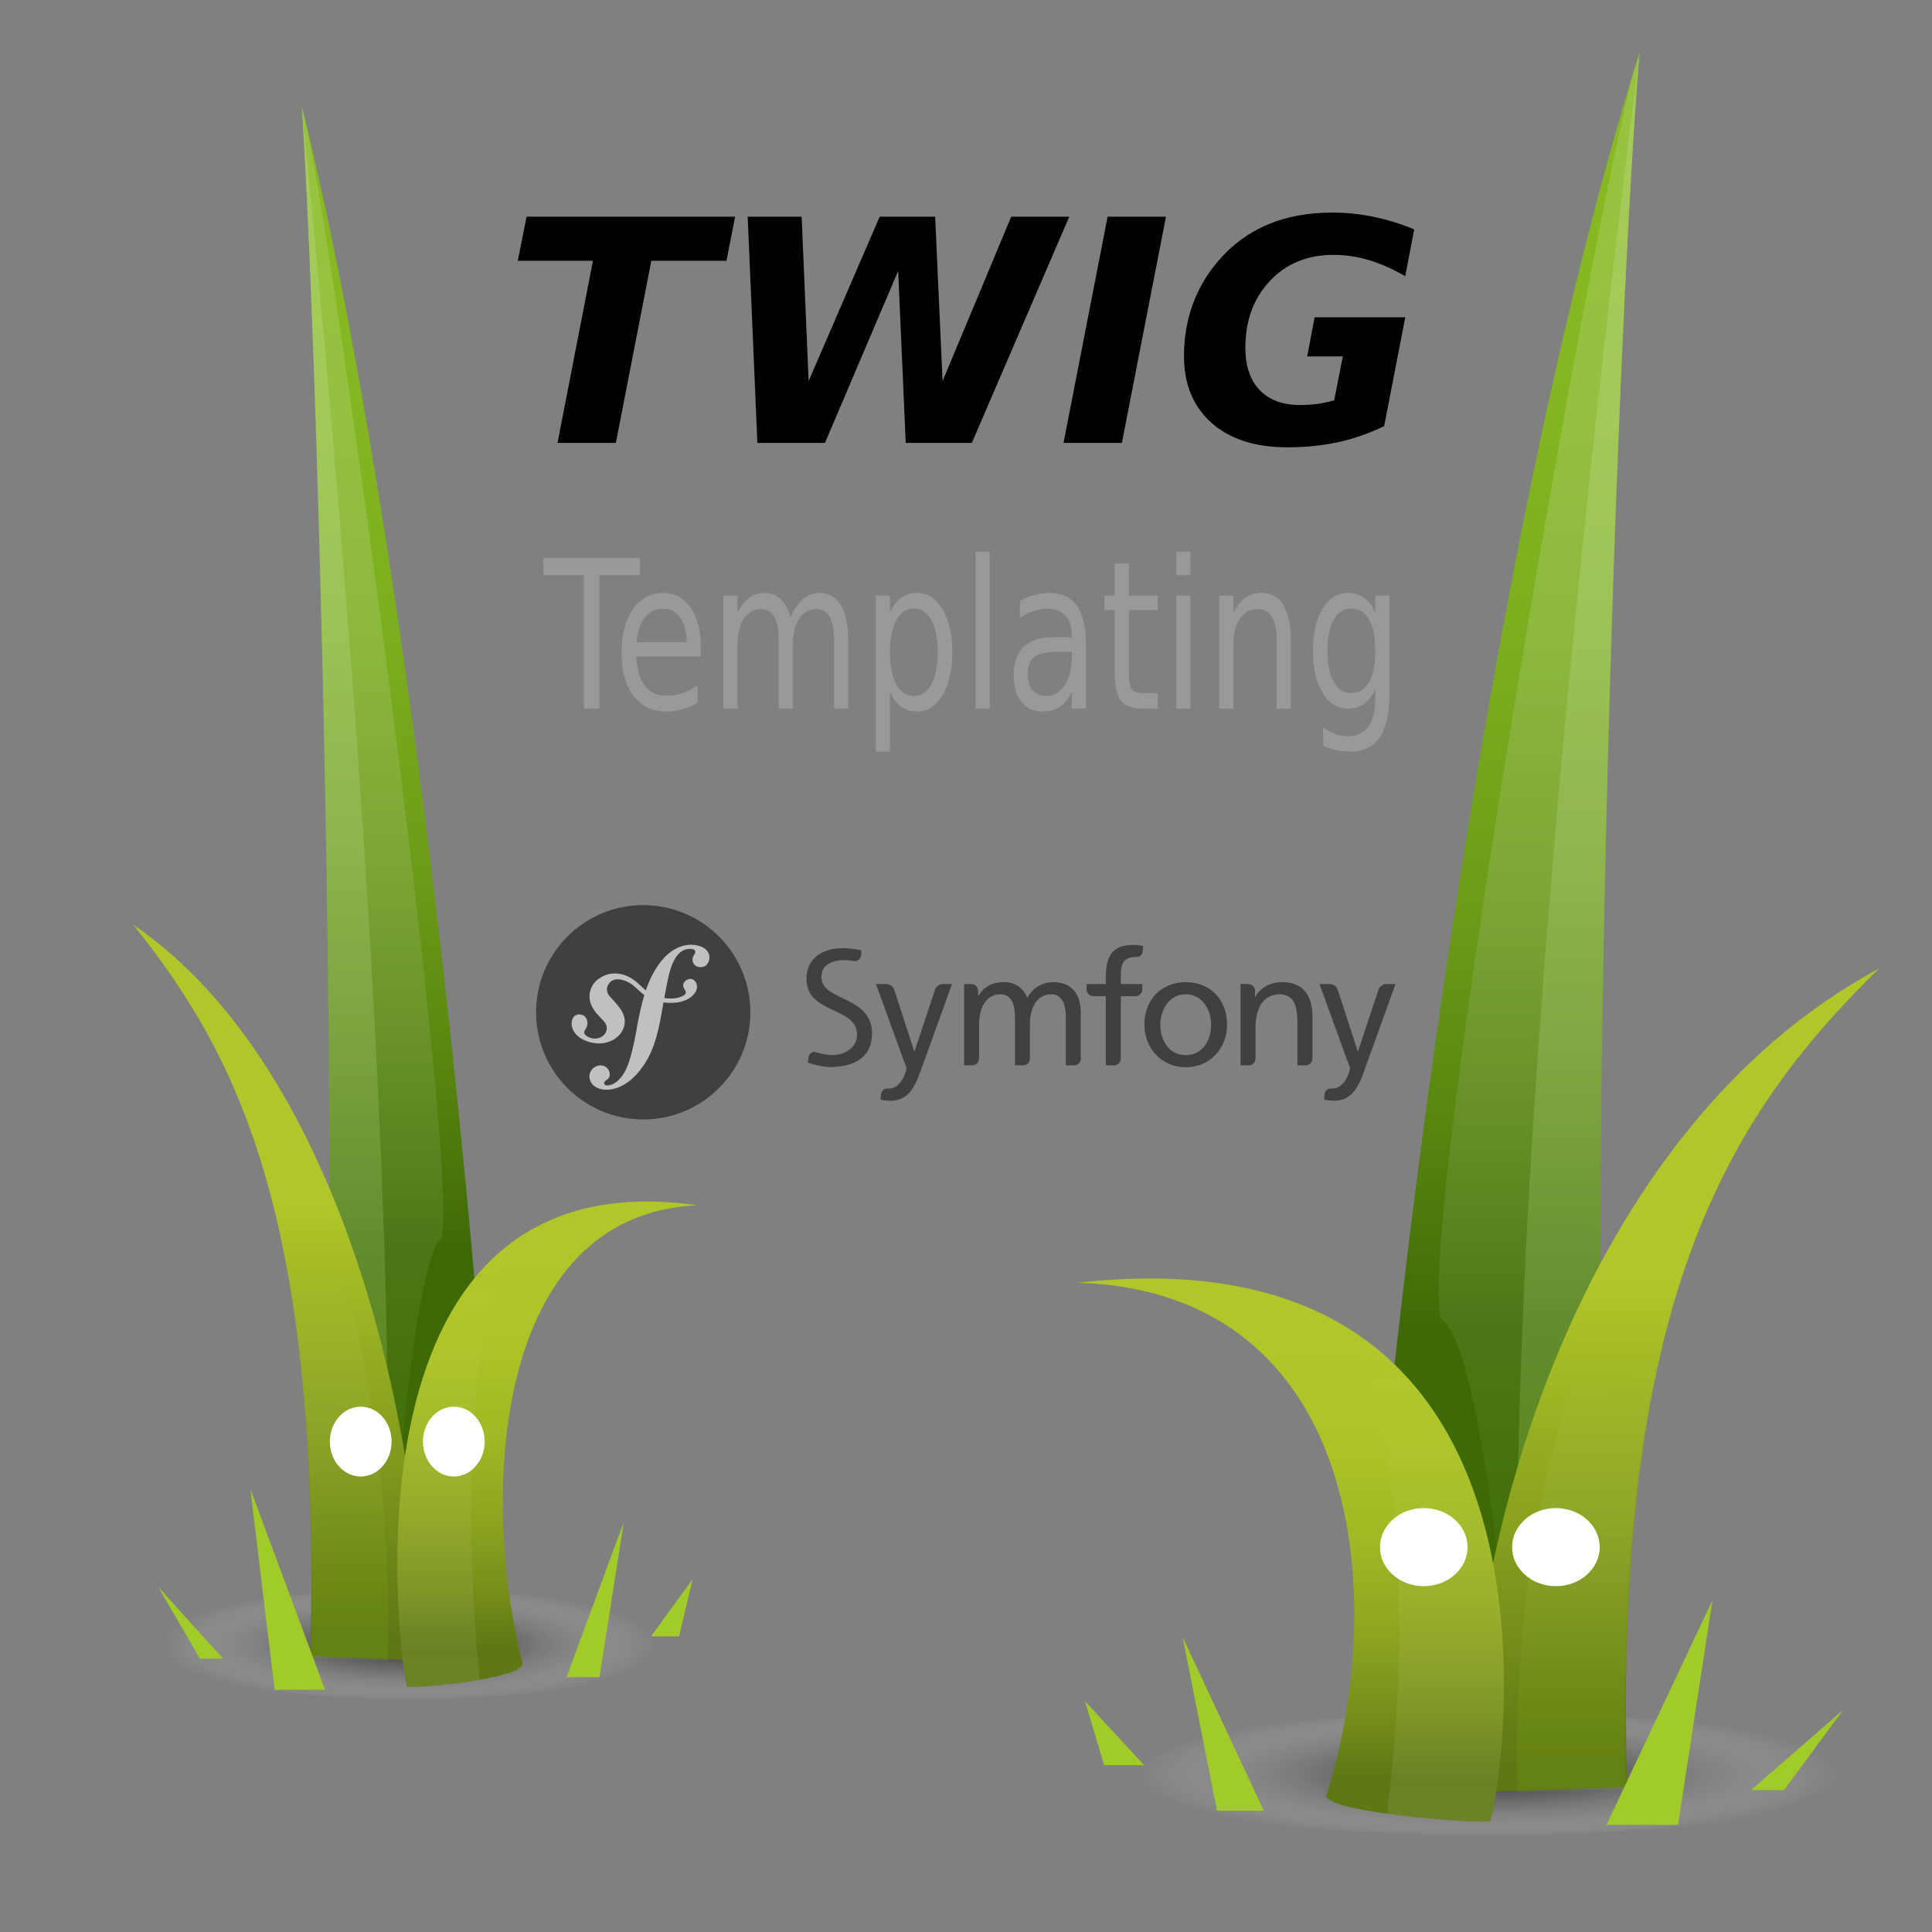 <svg xmlns="http://www.w3.org/2000/svg" xmlns:xlink="http://www.w3.org/1999/xlink" id="twig-logo" version="1.1" viewBox="0 0 249 249" height="249" width="249">
<rect x="0" y="0" width="249" height="249" fill="#808080" stroke="none"/>
<defs id="defs108">
    <radialGradient r="32.624" cy="220.12" cx="124.016" gradientTransform="matrix(1,0,0,0.237,0,167.96)" gradientUnits="userSpaceOnUse" id="radialGradient3916" xlink:href="#a"/>
    <linearGradient y2="14.673" x2="122.474" y1="169.425" x1="122.474" gradientUnits="userSpaceOnUse" id="linearGradient3918" xlink:href="#b"/>
    <linearGradient y2="22.097" x2="115.779" y1="204.597" x1="115.779" gradientUnits="userSpaceOnUse" id="linearGradient3920" xlink:href="#c"/>
    <linearGradient y2="32.756" x2="119.343" y1="195.483" x1="119.343" gradientUnits="userSpaceOnUse" id="linearGradient3922" xlink:href="#d"/>
    <linearGradient y2="163.132" x2="107.103" y1="218.778" x1="107.103" gradientUnits="userSpaceOnUse" id="linearGradient3924" xlink:href="#e"/>
    <linearGradient y2="164.638" x2="106.073" y1="209.459" x1="105.216" gradientUnits="userSpaceOnUse" id="linearGradient3926" xlink:href="#f"/>
    <linearGradient y2="170.463" x2="141.883" y1="220.544" x1="141.883" gradientUnits="userSpaceOnUse" id="linearGradient3928" xlink:href="#g"/>
    <linearGradient y2="167.578" x2="129.596" y1="224.365" x1="129.596" gradientUnits="userSpaceOnUse" id="linearGradient3930" xlink:href="#h"/>
    <radialGradient r="32.624" cy="220.12" cx="124.016" gradientTransform="matrix(1,0,0,0.237,0,167.96)" gradientUnits="userSpaceOnUse" id="radialGradient3932" xlink:href="#a"/>
    <linearGradient y2="14.673" x2="122.474" y1="169.425" x1="122.474" gradientUnits="userSpaceOnUse" id="linearGradient3934" xlink:href="#b"/>
    <linearGradient y2="22.097" x2="115.779" y1="204.597" x1="115.779" gradientUnits="userSpaceOnUse" id="linearGradient3936" xlink:href="#c"/>
    <linearGradient y2="32.756" x2="119.343" y1="195.483" x1="119.343" gradientUnits="userSpaceOnUse" id="linearGradient3938" xlink:href="#d"/>
    <linearGradient y2="163.132" x2="107.103" y1="218.778" x1="107.103" gradientUnits="userSpaceOnUse" id="linearGradient3940" xlink:href="#e"/>
    <linearGradient y2="164.638" x2="106.073" y1="209.459" x1="105.216" gradientUnits="userSpaceOnUse" id="linearGradient3942" xlink:href="#f"/>
    <linearGradient y2="170.463" x2="141.883" y1="220.544" x1="141.883" gradientUnits="userSpaceOnUse" id="linearGradient3944" xlink:href="#g"/>
    <linearGradient y2="167.578" x2="129.596" y1="224.365" x1="129.596" gradientUnits="userSpaceOnUse" id="linearGradient3946" xlink:href="#h"/>
</defs>
<radialGradient gradientUnits="userSpaceOnUse" gradientTransform="matrix(1 0 0 .237 0 167.96)" r="32.624" cy="220.12" cx="124.016" id="a">
    <stop id="stop2" stop-opacity=".92" stop-color="#323232" offset="0"/>
    <stop id="stop4" stop-opacity=".797" stop-color="#363636" offset=".13"/>
    <stop id="stop6" stop-opacity=".669" stop-color="#434343" offset=".267"/>
    <stop id="stop8" stop-opacity=".537" stop-color="#585858" offset=".406"/>
    <stop id="stop10" stop-opacity=".405" stop-color="#757575" offset=".546"/>
    <stop id="stop12" stop-opacity=".27" stop-color="#9B9B9B" offset=".689"/>
    <stop id="stop14" stop-opacity=".135" stop-color="#C9C9C9" offset=".832"/>
    <stop id="stop16" stop-opacity="0" stop-color="#FFF" offset=".976"/>
</radialGradient>
<linearGradient y2="14.673" x2="122.474" y1="169.425" x1="122.474" gradientUnits="userSpaceOnUse" id="b">
    <stop id="stop21" stop-color="#3D6A06" offset="0"/>
    <stop id="stop23" stop-color="#588710" offset=".16"/>
    <stop id="stop25" stop-color="#6D9D18" offset=".33"/>
    <stop id="stop27" stop-color="#7BAE1E" offset=".513"/>
    <stop id="stop29" stop-color="#84B721" offset=".721"/>
    <stop id="stop31" stop-color="#87BA22" offset="1"/>
</linearGradient>
<linearGradient y2="22.097" x2="115.779" y1="204.597" x1="115.779" gradientUnits="userSpaceOnUse" id="c">
    <stop id="stop36" stop-color="#BBE882" offset="0"/>
    <stop id="stop38" stop-opacity=".918" stop-color="#BEE988" offset=".145"/>
    <stop id="stop40" stop-opacity=".804" stop-color="#C8EC9A" offset=".344"/>
    <stop id="stop42" stop-opacity=".672" stop-color="#D8F2B7" offset=".576"/>
    <stop id="stop44" stop-opacity=".527" stop-color="#EEF9E0" offset=".83"/>
    <stop id="stop46" stop-opacity=".43" stop-color="#FFF" offset="1"/>
</linearGradient>
<linearGradient y2="32.756" x2="119.343" y1="195.483" x1="119.343" gradientUnits="userSpaceOnUse" id="d">
    <stop id="stop51" stop-color="#48790B" offset="0"/>
    <stop id="stop53" stop-opacity=".43" stop-color="#FFF" offset=".822"/>
</linearGradient>
<g transform="translate(-71.33,-8.189)" id="g3850">
    <ellipse style="fill:url(#radialGradient3932)" cx="124.016" cy="220.12" rx="34.084" ry="7.039" id="ellipse19"/>
    <path style="fill:url(#linearGradient3934)" d="m 111.974,204.341 h 22.75 c -1.389,-29.562 -9.992,-123.875 -24.5,-182.5 2.625,40.25 5.5,174 1.75,182.5 z" id="path34"/>
    <path style="opacity:0.28;fill:url(#linearGradient3936)" d="m 111.974,204.597 h 9.284 c 1.14,-66.734 -11.034,-182.5 -11.034,-182.5 2.625,40.25 5.5,174 1.75,182.5 z" id="path49"/>
    <path style="opacity:0.33;fill:url(#linearGradient3938)" d="m 112.814,199.318 9.66,2.809 c 0,0 2.368,-32.052 5.832,-34.501 1.868,-12.285 -13.484,-124.622 -17.574,-143.701 -0.169,-0.698 -0.337,-1.396 -0.508,-2.084 2.394,36.708 4.995,151.167 2.59,177.477 z" id="path56"/>
    <g id="g74">
        <linearGradient id="e" gradientUnits="userSpaceOnUse" x1="107.103" y1="218.778" x2="107.103" y2="163.132">
            <stop offset="0" stop-color="#5E7814" id="stop58"/>
            <stop offset=".509" stop-color="#8AA21F" id="stop60"/>
            <stop offset="1" stop-color="#B1C628" id="stop62"/>
        </linearGradient>
        <path style="fill:url(#linearGradient3940)" d="m 111.349,221.591 14.375,0.625 c 0.344,-27.891 -9.75,-76.125 -37.25,-94.875 14,17.375 24.125,38.625 22.875,94.25 z" id="path65"/>
        <linearGradient id="f" gradientUnits="userSpaceOnUse" x1="105.216" y1="209.459" x2="106.073" y2="164.638">
            <stop offset="0" stop-color="#82AF10" id="stop67"/>
            <stop offset=".822" stop-color="#FFF" stop-opacity="0" id="stop69"/>
        </linearGradient>
        <path style="opacity:0.17;fill:url(#linearGradient3942)" d="m 90.414,129.87 c 13.041,16.991 22.242,38.75 21.047,91.919 l 9.825,0.427 c 0.345,-10.73 0.594,-67.31 -30.872,-92.346 z" id="path72"/>
    </g>
    <g id="g98">
        <linearGradient id="g" gradientUnits="userSpaceOnUse" x1="141.883" y1="220.544" x2="141.883" y2="170.463">
            <stop offset="0" stop-color="#5E7814" id="stop76"/>
            <stop offset=".142" stop-color="#758E1A" id="stop78"/>
            <stop offset=".345" stop-color="#8FA620" id="stop80"/>
            <stop offset=".553" stop-color="#A2B824" id="stop82"/>
            <stop offset=".768" stop-color="#ADC327" id="stop84"/>
            <stop offset="1" stop-color="#B1C628" id="stop86"/>
        </linearGradient>
        <path style="fill:url(#linearGradient3944)" d="m 138.662,222.528 c 0.446,2.001 -14.375,3.438 -14.875,3 -0.5,-0.438 -10.75,-68.875 37.438,-62 -26.126,1.125 -28.125,36.938 -22.563,59 z" id="path89"/>
        <linearGradient id="h" gradientUnits="userSpaceOnUse" x1="129.596" y1="224.365" x2="129.596" y2="167.578">
            <stop offset="0" stop-color="#FFF" id="stop91"/>
            <stop offset="1" stop-color="#FFF" stop-opacity="0" id="stop93"/>
        </linearGradient>
        <path style="opacity:0.08;fill:url(#linearGradient3946)" d="m 123.784,225.528 c 0.286,0.25 5.257,-0.113 9.377,-0.845 -0.612,-5.772 -3.524,-37.259 3.489,-55.863 -19.457,15.409 -13.253,56.37 -12.866,56.708 z" id="path96"/>
    </g>
    <g style="fill:#a0cb29" id="g102">
        <path d="m 91.724,212.716 5.375,9.25 h 3 m 6.625,4 h 6.5 l -9.625,-25.875 m 40.75,24.25 h 4.25 l 3.125,-20 m 3.5,14.75 h 3.625 l 1.75,-7.375" id="path100"/>
    </g>
    <ellipse style="fill:#ffffff" id="path3815" cx="117.82" cy="193.983" rx="3.979" ry="4.498"/>
    <ellipse ry="4.498" rx="3.979" cy="193.983" cx="129.82" id="ellipse3817" style="fill:#ffffff"/>
</g>
<g transform="matrix(-1.419,0,0,1.119,367.715,-17.67)" id="g3914">
    <ellipse style="fill:url(#radialGradient3916)" id="ellipse3852" ry="7.039" rx="34.084" cy="220.12" cx="124.016"/>
    <path style="fill:url(#linearGradient3918)" id="path3854" d="m 111.974,204.341 h 22.75 c -1.389,-29.562 -9.992,-123.875 -24.5,-182.5 2.625,40.25 5.5,174 1.75,182.5 z"/>
    <path style="opacity:0.28;fill:url(#linearGradient3920)" id="path3856" d="m 111.974,204.597 h 9.284 c 1.14,-66.734 -11.034,-182.5 -11.034,-182.5 2.625,40.25 5.5,174 1.75,182.5 z"/>
    <path style="opacity:0.33;fill:url(#linearGradient3922)" id="path3858" d="m 112.814,199.318 9.66,2.809 c 0,0 2.368,-32.052 5.832,-34.501 1.868,-12.285 -13.484,-124.622 -17.574,-143.701 -0.169,-0.698 -0.337,-1.396 -0.508,-2.084 2.394,36.708 4.995,151.167 2.59,177.477 z"/>
    <g id="g3878">
        <linearGradient y2="163.132" x2="107.103" y1="218.778" x1="107.103" gradientUnits="userSpaceOnUse" id="linearGradient3866">
            <stop id="stop3860" stop-color="#5E7814" offset="0"/>
            <stop id="stop3862" stop-color="#8AA21F" offset=".509"/>
            <stop id="stop3864" stop-color="#B1C628" offset="1"/>
        </linearGradient>
        <path style="fill:url(#linearGradient3924)" id="path3868" d="m 111.349,221.591 14.375,0.625 c 0.344,-27.891 -9.75,-76.125 -37.25,-94.875 14,17.375 24.125,38.625 22.875,94.25 z"/>
        <linearGradient y2="164.638" x2="106.073" y1="209.459" x1="105.216" gradientUnits="userSpaceOnUse" id="linearGradient3874">
            <stop id="stop3870" stop-color="#82AF10" offset="0"/>
            <stop id="stop3872" stop-opacity="0" stop-color="#FFF" offset=".822"/>
        </linearGradient>
        <path style="opacity:0.17;fill:url(#linearGradient3926)" id="path3876" d="m 90.414,129.87 c 13.041,16.991 22.242,38.75 21.047,91.919 l 9.825,0.427 c 0.345,-10.73 0.594,-67.31 -30.872,-92.346 z"/>
    </g>
    <g id="g3904">
        <linearGradient y2="170.463" x2="141.883" y1="220.544" x1="141.883" gradientUnits="userSpaceOnUse" id="linearGradient3892">
            <stop id="stop3880" stop-color="#5E7814" offset="0"/>
            <stop id="stop3882" stop-color="#758E1A" offset=".142"/>
            <stop id="stop3884" stop-color="#8FA620" offset=".345"/>
            <stop id="stop3886" stop-color="#A2B824" offset=".553"/>
            <stop id="stop3888" stop-color="#ADC327" offset=".768"/>
            <stop id="stop3890" stop-color="#B1C628" offset="1"/>
        </linearGradient>
        <path style="fill:url(#linearGradient3928)" id="path3894" d="m 138.662,222.528 c 0.446,2.001 -14.375,3.438 -14.875,3 -0.5,-0.438 -10.75,-68.875 37.438,-62 -26.126,1.125 -28.125,36.938 -22.563,59 z"/>
        <linearGradient y2="167.578" x2="129.596" y1="224.365" x1="129.596" gradientUnits="userSpaceOnUse" id="linearGradient3900">
            <stop id="stop3896" stop-color="#FFF" offset="0"/>
            <stop id="stop3898" stop-opacity="0" stop-color="#FFF" offset="1"/>
        </linearGradient>
        <path style="opacity:0.08;fill:url(#linearGradient3930)" id="path3902" d="m 123.784,225.528 c 0.286,0.25 5.257,-0.113 9.377,-0.845 -0.612,-5.772 -3.524,-37.259 3.489,-55.863 -19.457,15.409 -13.253,56.37 -12.866,56.708 z"/>
    </g>
    <g style="fill:#a0cb29" id="g3908">
        <path id="path3906" d="m 91.724,212.716 5.375,9.25 h 3 m 6.625,4 h 6.5 l -9.625,-25.875 m 40.75,24.25 h 4.25 l 3.125,-20 m 3.5,14.75 h 3.625 l 1.75,-7.375"/>
    </g>
    <ellipse ry="4.498" rx="3.979" cy="193.983" cx="117.82" id="ellipse3910" style="fill:#ffffff"/>
    <ellipse style="fill:#ffffff" id="ellipse3912" cx="129.82" cy="193.983" rx="3.979" ry="4.498"/>
</g>
<g style="fill:#000000;fill-opacity:1;stroke:none" id="text120" transform="translate(0,-2)">
    <path d="m 67.869,29.925 h 26.875 l -1.113,5.684 h -9.688 l -4.57,23.477 h -7.52 l 4.57,-23.477 h -9.688 z" style="fill:#000000" id="path3825"/>
    <path d="m 96.365,29.925 h 6.953 l 0.898,21.191 9.16,-21.191 h 7.148 l 0.957,21.191 8.848,-21.191 h 7.48 l -12.559,29.16 h -8.516 l -0.977,-22.168 -9.434,22.168 h -8.711 z" style="fill:#000000" id="path3827"/>
    <path d="m 142.752,29.925 h 7.52 l -5.684,29.16 h -7.52 z" style="fill:#000000" id="path3829"/>
    <path d="m 178.396,56.917 q -2.852,1.387 -5.918,2.07 -3.066,0.664 -6.562,0.664 -6.211,0 -9.766,-3.145 -3.555,-3.164 -3.555,-8.613 0,-3.535 1.113,-6.621 1.113,-3.105 3.32,-5.664 2.695,-3.125 6.348,-4.668 3.672,-1.543 8.379,-1.543 2.617,0 5.273,0.547 2.656,0.547 5.234,1.621 l -1.152,6.035 q -2.383,-1.387 -4.668,-2.07 -2.266,-0.684 -4.57,-0.684 -5.039,0 -8.203,3.359 -3.164,3.359 -3.164,8.633 0,3.496 1.836,5.43 1.855,1.934 5.215,1.934 1.094,0 2.188,-0.137 1.094,-0.156 2.207,-0.469 l 1.113,-5.664 h -4.59 l 0.957,-5.039 h 11.68 z" style="fill:#000000" id="path3831"/>
</g>
<g transform="matrix(0.756,0,0,0.998,30.428,24.294)" style="fill:#000000;fill-opacity:1;stroke:none" id="text550">
    <path d="m 52.391,47.726 h 16.445 v 2.214 H 61.935 V 67.166 H 59.292 V 49.94 h -6.901 z" style="fill:#999999" id="path717"/>
    <path d="m 79.227,59.276 v 1.172 H 68.211 q 0.156,2.474 1.484,3.776 1.341,1.289 3.724,1.289 1.38,0 2.669,-0.339 1.302,-0.339 2.578,-1.016 v 2.266 q -1.289,0.547 -2.643,0.833 -1.354,0.286 -2.747,0.286 -3.49,0 -5.534,-2.031 -2.031,-2.031 -2.031,-5.495 0,-3.581 1.927,-5.677 1.94,-2.109 5.221,-2.109 2.943,0 4.648,1.901 1.719,1.888 1.719,5.143 z m -2.396,-0.703 q -0.026,-1.966 -1.107,-3.138 -1.068,-1.172 -2.839,-1.172 -2.005,0 -3.216,1.133 -1.198,1.133 -1.38,3.19 z" style="fill:#999999" id="path719"/>
    <path d="m 94.513,55.383 q 0.898,-1.615 2.148,-2.383 1.25,-0.768 2.943,-0.768 2.279,0 3.516,1.602 1.237,1.589 1.237,4.531 v 8.802 h -2.409 v -8.724 q 0,-2.096 -0.742,-3.112 -0.742,-1.016 -2.266,-1.016 -1.862,0 -2.943,1.237 -1.081,1.237 -1.081,3.372 v 8.242 h -2.409 v -8.724 q 0,-2.109 -0.742,-3.112 -0.742,-1.016 -2.292,-1.016 -1.836,0 -2.917,1.25 -1.081,1.237 -1.081,3.359 v 8.242 H 83.068 V 52.583 h 2.409 v 2.266 q 0.82,-1.341 1.966,-1.979 1.146,-0.638 2.721,-0.638 1.589,0 2.695,0.807 1.12,0.807 1.654,2.344 z" style="fill:#999999" id="path721"/>
    <path d="m 111.466,64.979 v 7.734 h -2.409 V 52.583 h 2.409 v 2.214 q 0.755,-1.302 1.901,-1.927 1.159,-0.638 2.76,-0.638 2.656,0 4.31,2.109 1.667,2.109 1.667,5.547 0,3.438 -1.667,5.547 -1.654,2.109 -4.31,2.109 -1.602,0 -2.76,-0.625 -1.146,-0.638 -1.901,-1.94 z m 8.151,-5.091 q 0,-2.643 -1.094,-4.141 -1.081,-1.51 -2.982,-1.51 -1.901,0 -2.995,1.51 -1.081,1.497 -1.081,4.141 0,2.643 1.081,4.154 1.094,1.497 2.995,1.497 1.901,0 2.982,-1.497 1.094,-1.51 1.094,-4.154 z" style="fill:#999999" id="path723"/>
    <path d="m 126.076,46.906 h 2.396 v 20.26 h -2.396 z" style="fill:#999999" id="path725"/>
    <path d="m 140.099,59.836 q -2.904,0 -4.023,0.664 -1.12,0.664 -1.12,2.266 0,1.276 0.833,2.031 0.846,0.742 2.292,0.742 1.992,0 3.19,-1.406 1.211,-1.419 1.211,-3.763 v -0.534 z m 4.779,-0.99 v 8.32 h -2.396 v -2.214 q -0.82,1.328 -2.044,1.966 -1.224,0.625 -2.995,0.625 -2.24,0 -3.568,-1.25 -1.315,-1.263 -1.315,-3.372 0,-2.461 1.641,-3.711 1.654,-1.25 4.922,-1.25 h 3.359 v -0.234 q 0,-1.654 -1.094,-2.552 -1.081,-0.911 -3.047,-0.911 -1.25,0 -2.435,0.299 -1.185,0.299 -2.279,0.898 v -2.214 q 1.315,-0.508 2.552,-0.755 1.237,-0.26 2.409,-0.26 3.164,0 4.727,1.641 1.562,1.641 1.562,4.974 z" style="fill:#999999" id="path727"/>
    <path d="m 152.195,48.443 v 4.141 h 4.935 v 1.862 h -4.935 v 7.917 q 0,1.784 0.482,2.292 0.495,0.508 1.992,0.508 h 2.461 v 2.005 h -2.461 q -2.773,0 -3.828,-1.029 -1.055,-1.042 -1.055,-3.776 v -7.917 h -1.758 v -1.862 h 1.758 v -4.141 z" style="fill:#999999" id="path729"/>
    <path d="m 160.294,52.583 h 2.396 v 14.583 h -2.396 z m 0,-5.677 h 2.396 v 3.034 h -2.396 z" style="fill:#999999" id="path731"/>
    <path d="m 179.812,58.364 v 8.802 h -2.396 v -8.724 q 0,-2.07 -0.807,-3.099 -0.807,-1.029 -2.422,-1.029 -1.94,0 -3.06,1.237 -1.12,1.237 -1.12,3.372 v 8.242 h -2.409 V 52.583 h 2.409 v 2.266 q 0.859,-1.315 2.018,-1.966 1.172,-0.651 2.695,-0.651 2.513,0 3.802,1.562 1.289,1.549 1.289,4.57 z" style="fill:#999999" id="path733"/>
    <path d="m 194.214,59.706 q 0,-2.604 -1.081,-4.036 -1.068,-1.432 -3.008,-1.432 -1.927,0 -3.008,1.432 -1.068,1.432 -1.068,4.036 0,2.591 1.068,4.023 1.081,1.432 3.008,1.432 1.94,0 3.008,-1.432 1.081,-1.432 1.081,-4.023 z m 2.396,5.651 q 0,3.724 -1.654,5.534 -1.654,1.823 -5.065,1.823 -1.263,0 -2.383,-0.195 -1.12,-0.182 -2.174,-0.573 v -2.331 q 1.055,0.573 2.083,0.846 1.029,0.273 2.096,0.273 2.357,0 3.529,-1.237 1.172,-1.224 1.172,-3.711 v -1.185 q -0.742,1.289 -1.901,1.927 -1.159,0.638 -2.773,0.638 -2.682,0 -4.323,-2.044 -1.641,-2.044 -1.641,-5.417 0,-3.385 1.641,-5.43 1.641,-2.044 4.323,-2.044 1.615,0 2.773,0.638 1.159,0.638 1.901,1.927 v -2.214 h 2.396 z" style="fill:#999999" id="path735"/>
</g>
<g transform="matrix(0.492,0,0,0.492,54.041,39.821)" id="g993">
    <g style="opacity:0.5" transform="translate(0,126.167)" id="g31">
        <g style="" id="g11">
            <circle style="" cx="58.657" cy="58.07" r="28.072" id="circle7"/>
            <path style="fill:#ffffff" d="m 70.93,40.385 c -2.851,0.1 -5.342,1.672 -7.193,3.846 -2.053,2.384 -3.417,5.213 -4.401,8.099 -1.759,-1.442 -3.116,-3.308 -5.938,-4.122 -2.183,-0.627 -4.473,-0.369 -6.58,1.201 -0.999,0.746 -1.686,1.873 -2.013,2.932 -0.848,2.754 0.889,5.205 1.679,6.086 l 1.725,1.846 c 0.356,0.363 1.211,1.309 0.794,2.664 -0.453,1.475 -2.229,2.428 -4.052,1.867 -0.814,-0.252 -1.984,-0.857 -1.721,-1.709 0.108,-0.35 0.358,-0.613 0.493,-0.912 0.123,-0.26 0.181,-0.454 0.218,-0.568 0.333,-1.088 -0.122,-2.502 -1.286,-2.861 -1.087,-0.332 -2.197,-0.068 -2.628,1.329 -0.49,1.591 0.271,4.472 4.344,5.729 4.772,1.467 8.809,-1.133 9.381,-4.521 0.361,-2.122 -0.599,-3.7 -2.354,-5.729 l -1.43,-1.581 c -0.867,-0.867 -1.164,-2.342 -0.268,-3.475 0.757,-0.957 1.834,-1.365 3.601,-0.886 2.577,0.698 3.726,2.487 5.642,3.93 -0.791,2.595 -1.309,5.2 -1.776,7.538 l -0.287,1.74 c -1.371,7.186 -2.416,11.131 -5.134,13.396 -0.547,0.391 -1.331,0.973 -2.51,1.014 -0.619,0.02 -0.818,-0.406 -0.828,-0.592 -0.014,-0.434 0.353,-0.633 0.596,-0.828 0.363,-0.199 0.912,-0.527 0.875,-1.578 -0.041,-1.246 -1.071,-2.324 -2.559,-2.273 -1.117,0.037 -2.816,1.086 -2.752,3.01 0.066,1.984 1.916,3.473 4.706,3.377 1.492,-0.049 4.822,-0.656 8.103,-4.557 3.819,-4.473 4.888,-9.6 5.692,-13.352 l 0.896,-4.953 c 0.499,0.059 1.031,0.1 1.611,0.113 4.757,0.102 7.136,-2.363 7.173,-4.155 0.023,-1.085 -0.712,-2.152 -1.742,-2.128 -0.736,0.021 -1.662,0.511 -1.884,1.529 -0.217,1 1.514,1.902 0.161,2.779 -0.961,0.623 -2.684,1.061 -5.11,0.705 l 0.442,-2.439 c 0.899,-4.624 2.011,-10.312 6.224,-10.449 0.307,-0.016 1.431,0.014 1.457,0.756 0.007,0.248 -0.054,0.312 -0.344,0.88 -0.297,0.442 -0.408,0.819 -0.395,1.253 0.042,1.18 0.939,1.956 2.238,1.91 1.737,-0.057 2.237,-1.748 2.209,-2.618 -0.072,-2.045 -2.226,-3.335 -5.075,-3.243 z" id="path9"/>
        </g>
        <g style="" id="g29">
            <g style="" id="g15">
                <path style="" d="m 200.791,50.172 c 6.474,0 10.813,4.677 10.813,11.147 0,6.097 -4.424,11.146 -10.813,11.146 -6.428,0 -10.852,-5.049 -10.852,-11.146 0,-6.47 4.338,-11.147 10.852,-11.147 z m 0,19.125 c 4.593,0 6.637,-4.176 6.637,-7.978 0,-4.048 -2.463,-7.972 -6.637,-7.972 -4.216,0 -6.68,3.924 -6.68,7.972 0,3.802 2.047,7.978 6.68,7.978 z" id="path13"/>
            </g>
            <path style="" d="m 189.401,52.154 v -1.481 h -5.638 v -2.024 c 0,-2.881 0.419,-5.055 3.798,-5.055 0.062,0 0.128,0.006 0.193,0.009 0.007,0 0.005,-0.011 0.013,-0.011 0.938,0.068 1.72,-0.695 1.772,-1.633 l 0.068,-1.286 c -0.793,-0.126 -1.63,-0.25 -2.63,-0.25 -5.803,0 -7.138,3.382 -7.138,8.56 v 1.69 h -5.015 v 1.653 c 0.129,0.857 0.863,1.518 1.758,1.518 0.004,0 0.009,0.004 0.014,0.004 h 3.243 v 18.119 h 2.16 c 0.005,0 0.002,0 0.007,0 0.9,0 1.634,-0.678 1.756,-1.541 V 53.848 h 3.926 c 0.924,-0.031 1.667,-0.77 1.713,-1.694 z" id="path17"/>
            <path style="" d="m 137.125,50.673 c -0.006,0 -0.011,0.005 -0.021,0.005 -0.826,0 -1.627,0.568 -1.977,1.337 l -5.399,16.278 h -0.084 l -5.281,-16.27 c -0.346,-0.773 -1.15,-1.346 -1.982,-1.346 -0.01,0 -0.013,-0.005 -0.021,-0.005 h -2.737 l 7.223,19.874 c 0.252,0.711 0.754,1.797 0.754,2.254 0,0.42 -1.17,5.26 -4.679,5.26 -0.086,0 -0.174,-0.01 -0.259,-0.016 -0.895,-0.049 -1.571,0.576 -1.72,1.539 l -0.107,1.359 c 0.71,0.125 1.422,0.293 2.674,0.293 5.176,0 6.721,-4.721 8.184,-8.811 l 7.847,-21.753 h -2.415 z" id="path19"/>
            <path style="" d="m 112.177,54.998 c -3.24,-1.658 -6.787,-2.785 -6.849,-6.121 0.01,-3.543 3.266,-4.474 5.774,-4.471 0.012,-0.002 0.022,-0.002 0.028,-0.002 1.09,0 1.961,0.108 2.812,0.295 0.011,0 0.009,-0.014 0.022,-0.014 0.9,0.066 1.655,-0.637 1.76,-1.523 l 0.072,-1.287 c -1.645,-0.408 -3.364,-0.617 -4.86,-0.617 -5.455,0.034 -9.506,2.779 -9.519,8.018 0.006,4.58 3.092,6.355 6.414,7.963 3.256,1.566 6.821,2.858 6.852,6.639 -0.018,3.943 -3.824,5.396 -6.447,5.402 -1.534,-0.006 -3.199,-0.387 -4.603,-0.83 -0.879,-0.145 -1.6,0.631 -1.715,1.658 l -0.118,1.146 c 1.929,0.623 3.906,1.168 5.895,1.168 0,0 0.002,0 0.004,0 0.005,0 0.012,0 0.018,0 6.112,-0.045 10.862,-2.482 10.881,-8.811 -0.007,-4.882 -3.116,-6.933 -6.421,-8.613 z" id="path21"/>
            <path style="" d="m 171.534,71.967 c 0.003,0 0.003,0 0.005,0 0.847,0 1.554,-0.596 1.731,-1.389 V 58.314 c 0,-4.635 -1.958,-8.143 -7.389,-8.143 -1.92,0 -5.134,1.088 -6.596,4.135 -1.126,-2.881 -3.59,-4.135 -6.051,-4.135 -3.133,0 -5.263,1.127 -6.765,3.592 h -0.084 v -1.324 c -0.012,-0.975 -0.801,-1.762 -1.777,-1.762 -0.009,0 -0.013,-0.005 -0.019,-0.005 h -1.877 v 21.294 h 2.124 c 0.003,0 0.003,0 0.005,0 0.984,0 1.78,-0.799 1.78,-1.781 0,-0.027 0.009,-0.037 0.018,-0.055 v -8.895 c 0,-3.965 1.585,-7.889 5.592,-7.889 3.171,0 3.802,3.297 3.802,5.928 v 12.691 h 2.153 c 0.002,0 0.002,0 0.006,0 0.93,0 1.679,-0.715 1.762,-1.623 v -9.107 c 0,-3.965 1.588,-7.889 5.595,-7.889 3.173,0 3.8,3.297 3.8,5.928 v 12.691 h 2.185 z" id="path23"/>
            <path style="" d="m 232.182,71.967 c 0.002,0 0.002,0 0.005,0 0.957,0 1.728,-0.756 1.773,-1.703 V 59.316 c 0,-5.719 -2.466,-9.145 -7.977,-9.145 -2.964,0 -5.801,1.463 -6.973,3.886 h -0.082 v -1.591 c 0,-0.002 -0.004,-0.002 -0.004,-0.006 0,-0.987 -0.799,-1.783 -1.779,-1.783 -0.011,0 -0.013,-0.005 -0.02,-0.005 h -1.998 v 21.294 h 2.157 c 0,0 0,0 0.004,0 0.934,0 1.691,-0.727 1.763,-1.643 v -8.211 c 0,-5.176 2.006,-8.766 6.473,-8.766 3.427,0.207 4.507,2.627 4.507,7.597 v 11.022 h 2.151 z" id="path25"/>
            <path style="" d="m 253.31,50.673 c -0.01,0 -0.014,0.005 -0.022,0.005 -0.827,0 -1.629,0.568 -1.978,1.337 l -5.397,16.278 h -0.088 l -5.282,-16.27 c -0.346,-0.773 -1.15,-1.346 -1.98,-1.346 -0.008,0 -0.013,-0.005 -0.02,-0.005 h -2.737 l 7.224,19.874 c 0.25,0.711 0.755,1.797 0.755,2.254 0,0.42 -1.171,5.26 -4.681,5.26 -0.085,0 -0.171,-0.01 -0.259,-0.016 -0.895,-0.049 -1.568,0.576 -1.722,1.539 l -0.105,1.359 c 0.709,0.125 1.422,0.293 2.675,0.293 5.176,0 6.72,-4.721 8.184,-8.811 l 7.849,-21.753 h -2.416 z" id="path27"/>
        </g>
    </g>
</g>
</svg>
